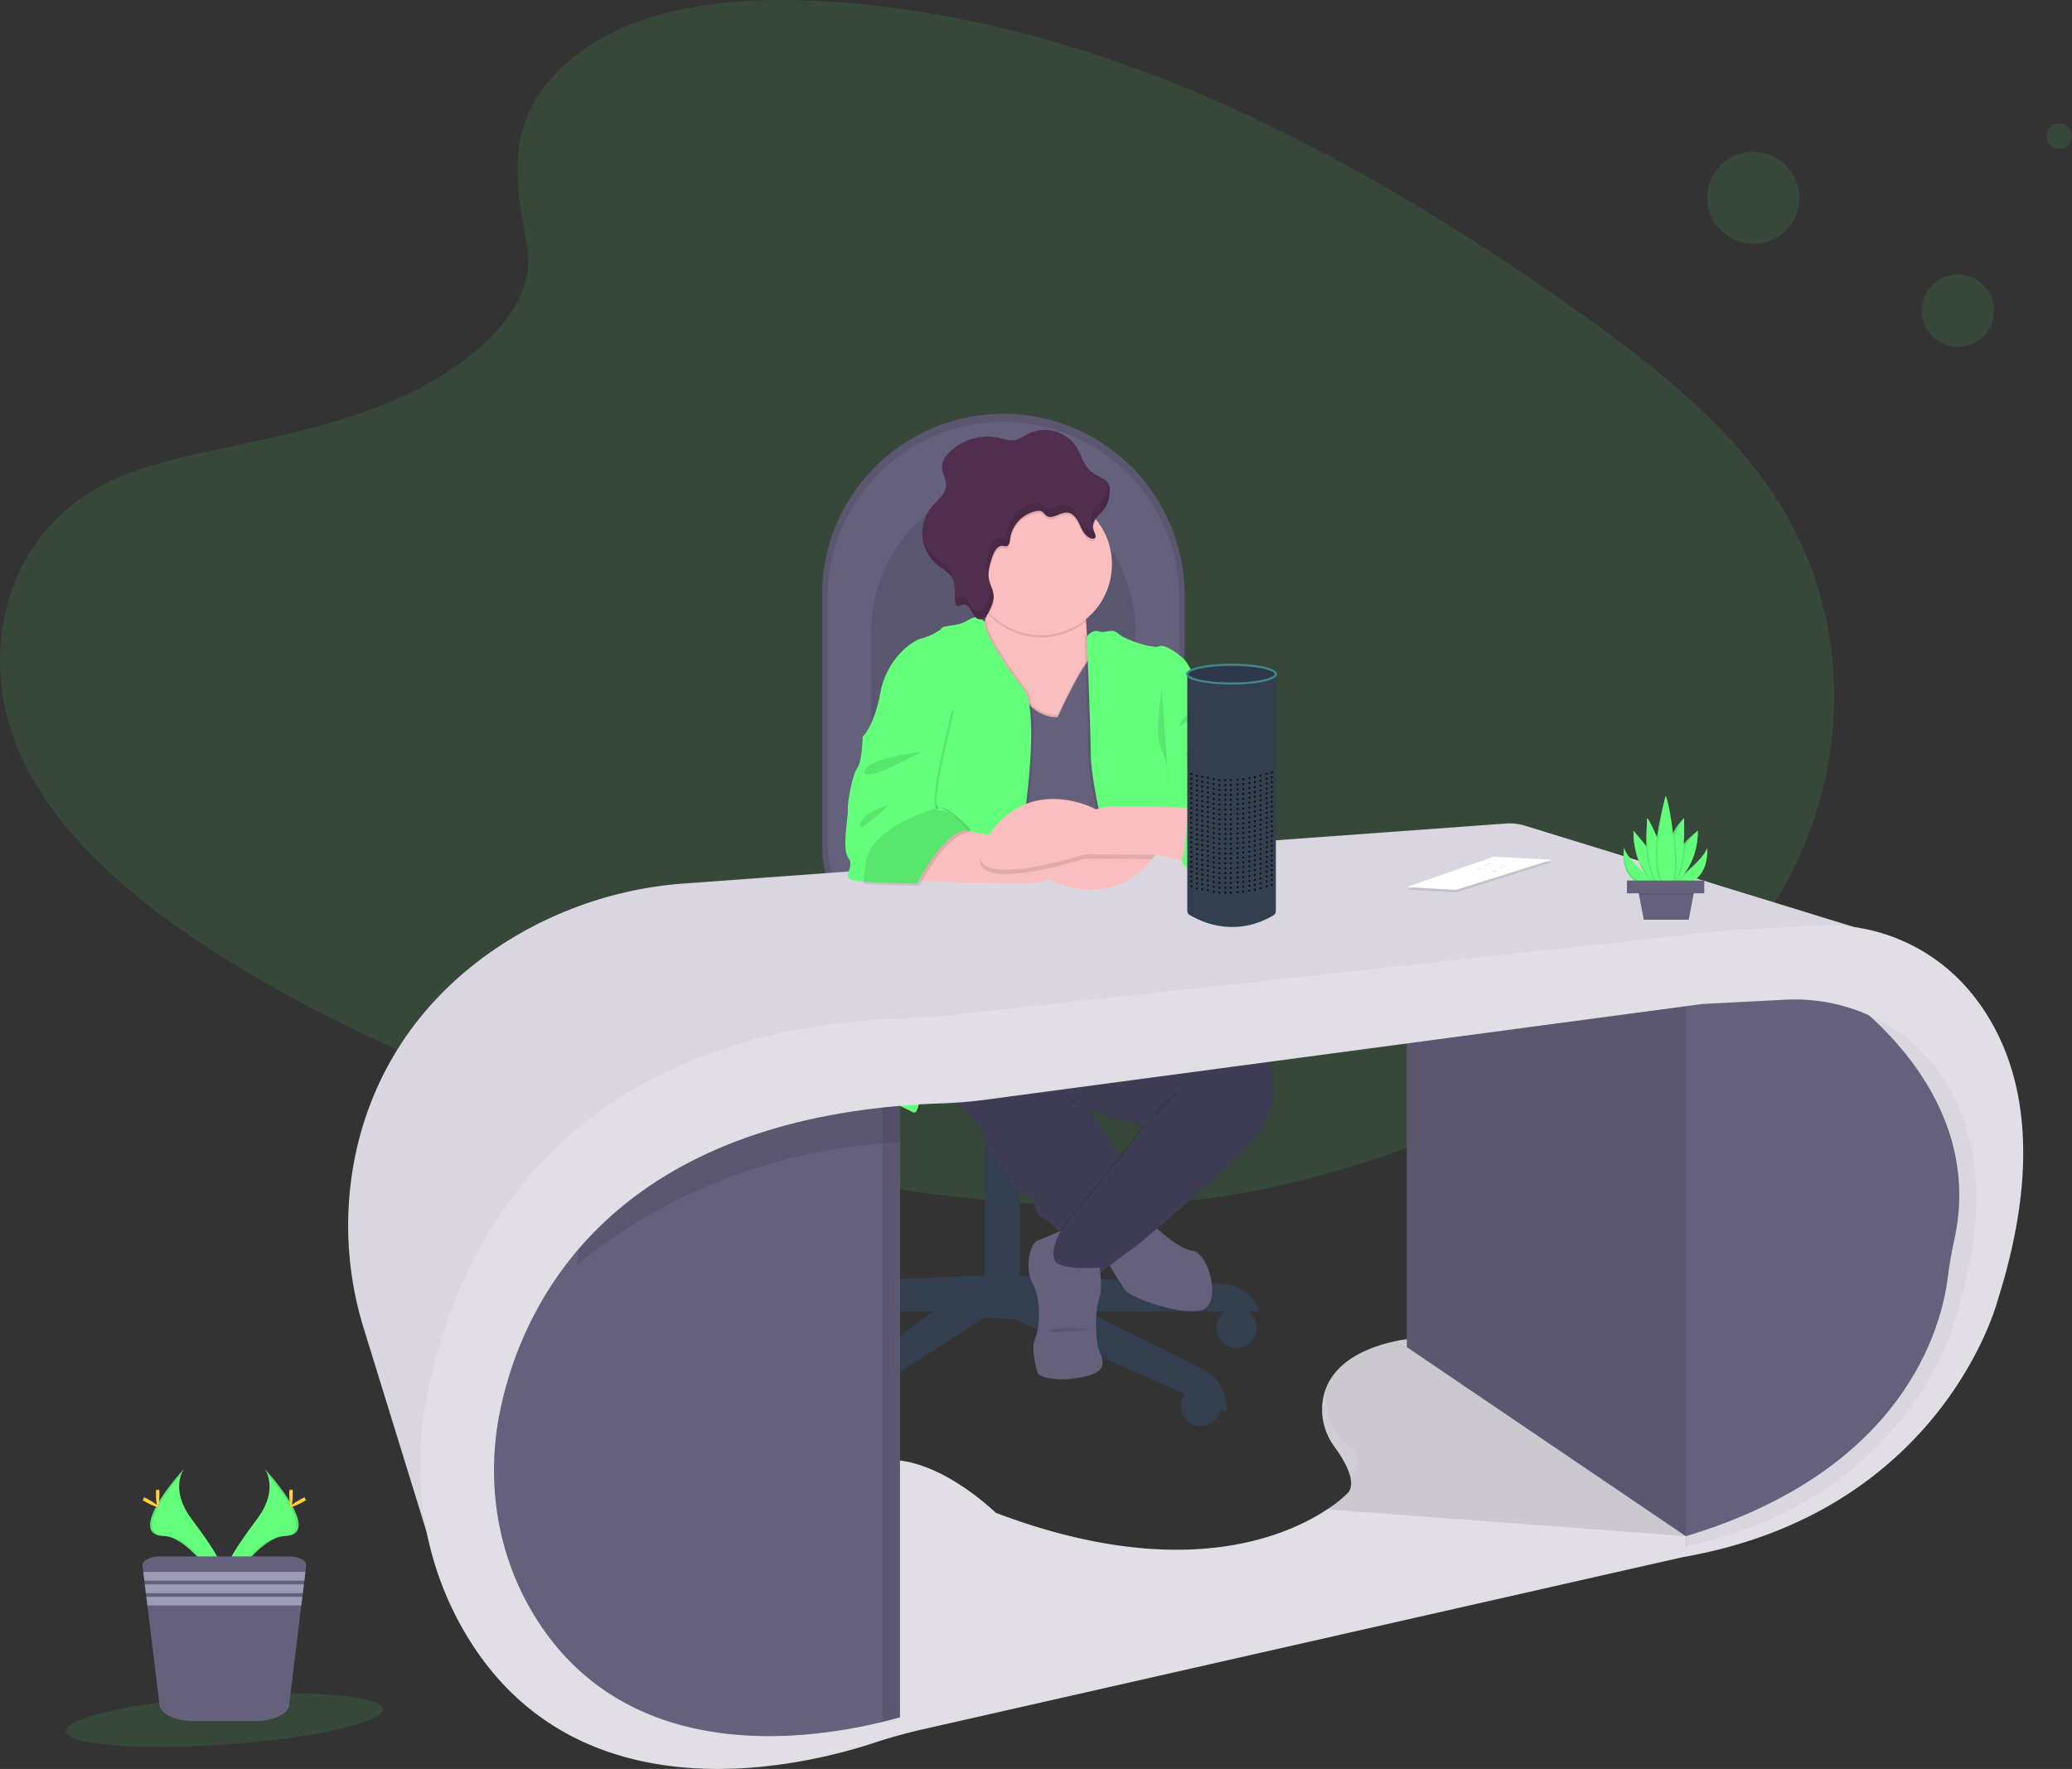 <svg xmlns="http://www.w3.org/2000/svg" data-name="Layer 1" width="972.57" height="830.55" viewBox="0 0 972.57 830.55" xmlns:xlink="http://www.w3.org/1999/xlink"><rect x="0" y="0" width="972.57" height="830.55" fill="#333333" stroke="none"/><title>voice control</title><path d="M379.55,64.39c29.21-26,75.06-31.33,116.79-29.26,131.09,6.51,249.43,69.8,351.79,141.39,37,25.91,73.53,53.84,97.59,89.53,49,72.65,34.44,173.29-33.65,233.13-23.16,20.37-51.25,36-80.07,49.81-51.26,24.61-106.57,44.36-164.75,50-41.49,4-83.49.75-124.73-4.84C427.28,578.5,314.17,543.94,219.37,484.82c-41.58-25.93-80.77-58.17-97.91-100.12s-6.17-95.12,36.29-119.95c17.56-10.27,38.55-14.9,59.11-19.26,30.25-6.41,61-12.73,88.3-25.76,28.2-13.46,61.59-39.5,56-69.29C355.18,118.47,350.37,90.39,379.55,64.39Z" transform="translate(-113.71 -34.73)" fill="#63ff7a" opacity="0.1"/><path d="M499.58,314.11V431.68a52.62,52.62,0,0,0,52.66,52.65h70.2A47.27,47.27,0,0,0,669.74,437V314.11a85.08,85.08,0,0,0-170.16,0Z" transform="translate(-113.71 -34.73)" fill="#65617d"/><path d="M499.58,314.11V431.68a52.62,52.62,0,0,0,52.66,52.65h70.2A47.27,47.27,0,0,0,669.74,437V314.11a85.08,85.08,0,0,0-170.16,0Z" transform="translate(-113.71 -34.73)" opacity="0.1"/><path d="M502.11,315.37V429.45a51.06,51.06,0,0,0,51.09,51.08h68.12a45.86,45.86,0,0,0,45.89-45.88V315.37a82.55,82.55,0,0,0-165.1,0Z" transform="translate(-113.71 -34.73)" fill="#65617d"/><path d="M522.61,332.23v94.88a45.51,45.51,0,0,0,6.89,24.29c6.94,11,18.46,18.19,31.51,18.19h51.21c12.44,0,23.34-7.27,29.4-18.19a41,41,0,0,0,5.09-20V332.23c0-37.91-27.78-68.65-62.05-68.65-17.13,0-32.64,7.68-43.87,20.11A72.26,72.26,0,0,0,522.61,332.23Z" transform="translate(-113.71 -34.73)" opacity="0.1"/><circle cx="580.45" cy="623.42" r="9.39" fill="#333f4f"/><circle cx="563.65" cy="660.16" r="9.39" fill="#333f4f"/><circle cx="396.12" cy="666.81" r="9.39" fill="#333f4f"/><circle cx="358.69" cy="618.88" r="9.39" fill="#333f4f"/><rect x="464.64" y="457.59" width="11.76" height="73.47" fill="#333f4f"/><rect x="464.64" y="519.17" width="11.76" height="11.9" fill="#333f4f" opacity="0.1"/><rect x="576.08" y="556.69" width="16.3" height="81.52" transform="translate(1054.75 1160.17) rotate(-180)" fill="#333f4f"/><path d="M474.44,637.68l106.71-4.37v17.14H457.31A18.92,18.92,0,0,1,474.44,637.68Z" transform="translate(-113.71 -34.73)" fill="#333f4f"/><path d="M687.87,637.68l-106.72-4.37v17.14H705A18.92,18.92,0,0,0,687.87,637.68Z" transform="translate(-113.71 -34.73)" fill="#333f4f"/><path d="M592.39,635.06l85.19,42a21.56,21.56,0,0,1,12,19.35v1.27l-99.5-43.38-14-1-82.74,52.83h0a21.58,21.58,0,0,1,8.91-20.49l73.83-52.28Z" transform="translate(-113.71 -34.73)" fill="#333f4f"/><path d="M578.36,492.32v7.92q3.07.12,6.29.12c1.85,0,3.67,0,5.46-.09v-7.95Z" transform="translate(-113.71 -34.73)" fill="#333f4f" opacity="0.1"/><ellipse cx="470.94" cy="450.15" rx="43.39" ry="12.69" fill="#333f4f"/><path d="M541.64,484.87a5.16,5.16,0,0,0,1.85,3.67,11.63,11.63,0,0,0,1.38,1.14c6.46,4.62,22,7.88,40.15,7.88s33.82-3.29,40.25-7.95a9.78,9.78,0,0,0,.92-.72,5.46,5.46,0,0,0,2.23-4c0-7-19.42-12.69-43.4-12.69S541.64,477.86,541.64,484.87Z" transform="translate(-113.71 -34.73)" fill="#333f4f"/><path d="M541.64,484.87a5.16,5.16,0,0,0,1.85,3.67,11.63,11.63,0,0,0,1.38,1.14c6.46,4.62,22,7.88,40.15,7.88s33.82-3.29,40.25-7.95a9.78,9.78,0,0,0,.92-.72,5.46,5.46,0,0,0,2.23-4c0-7-19.42-12.69-43.4-12.69S541.64,477.86,541.64,484.87Z" transform="translate(-113.71 -34.73)" fill="#333f4f" opacity="0.1"/><path d="M541.27,484.87a5.15,5.15,0,0,0,1.85,3.67c5.53-1.37,9.35-2.52,9.35-2.52s38.24,2.14,73.35,2.87a5.45,5.45,0,0,0,2.23-4c0-7-19.42-12.69-43.4-12.69S541.27,477.86,541.27,484.87Z" transform="translate(-113.71 -34.73)" fill="#333f4f" opacity="0.1"/><path d="M511.27,458.65a51,51,0,0,0,41.93,21.88h68.12a45.85,45.85,0,0,0,39.12-21.88Z" transform="translate(-113.71 -34.73)" fill="#333f4f" opacity="0.1"/><path d="M541.64,484.87a5.16,5.16,0,0,0,1.85,3.67,11.63,11.63,0,0,0,1.38,1.14,653.62,653.62,0,0,0,80.4-.07,9.78,9.78,0,0,0,.92-.72,5.46,5.46,0,0,0,2.23-4c0-7-19.42-12.69-43.4-12.69S541.64,477.86,541.64,484.87Z" transform="translate(-113.71 -34.73)" fill="#333f4f" opacity="0.1"/><path d="M502.64,483.71a657.47,657.47,0,0,0,164.78,0A11.53,11.53,0,0,0,679,472.18h0a11.53,11.53,0,0,0-11.53-11.53H502.64a11.53,11.53,0,0,0-11.53,11.53h0A11.53,11.53,0,0,0,502.64,483.71Z" transform="translate(-113.71 -34.73)" fill="#333f4f"/><path d="M654.51,609.29s11.37,11.64,19.13,12.75,14.14,26.06,3.33,28-31.61-5.82-34.66-9.15-14.14-23-14.14-23Z" transform="translate(-113.71 -34.73)" fill="#65617d"/><path d="M591.85,485.08s27.73,52.95,28.28,60.16S644.25,583,644.25,583L614.86,620.1s-3.88-9.43-10.53-12.76-5.27-10.81-5.27-10.81-6.93,0-11.92-8.32S576.05,571.58,576.05,568s-36.6-41.31-36.6-41.31l2.77-40.2,7.49-12.75Z" transform="translate(-113.71 -34.73)" fill="#3f3d56"/><path d="M663.94,488.13l.24.21c3.36,3,41.07,36.42,41.07,37.21s13.58,23.29-3.33,42.7-55.73,51.29-55.73,51.29-16.91,12.2-19.13,14.7-35.76,0-15.8-22.74,38.81-48.24,38.81-48.24-33.27-8-35.48-13.58,43.8-74.86,43.8-74.86Z" transform="translate(-113.71 -34.73)" opacity="0.1"/><path d="M665.05,488.13l.24.21c3.36,3,41.07,36.42,41.07,37.21s13.58,23.29-3.33,42.7-55.73,51.29-55.73,51.29-16.91,12.2-19.13,14.7-35.77,0-15.8-22.74,38.81-48.24,38.81-48.24-33.27-8-35.49-13.58-46-73.48-46-73.48l89.83-1.38Z" transform="translate(-113.71 -34.73)" fill="#3f3d56"/><path d="M569.12,339l3.32,30.22s34.1,13.59,34.94,13.31,22.73-20,19.13-33c-1.81-6.53-2.64-15.59-3-23s-.31-13.05-.31-13.05-49.63-17.75-45.19-5.55c1.61,4.43.88,9.74-.7,14.7A68.46,68.46,0,0,1,569.12,339Z" transform="translate(-113.71 -34.73)" fill="#fbbebe"/><path d="M577.29,322.61c.3.35.61.68.92,1a33.25,33.25,0,0,0,45.28,2.88c-.38-7.34-.31-13.05-.31-13.05s-49.63-17.75-45.19-5.55C579.6,312.34,578.87,317.65,577.29,322.61Z" transform="translate(-113.71 -34.73)" opacity="0.1"/><path d="M569.12,299.68a33.26,33.26,0,1,0,33.27-33.27A33.06,33.06,0,0,0,569.12,299.68Z" transform="translate(-113.71 -34.73)" fill="#fbbebe"/><path d="M610.15,370.34s13-28.88,17.47-28.88S639,490.85,639,490.85l-67.92,1.06-2.78-78.43L582.15,344S594.62,371.41,610.15,370.34Z" transform="translate(-113.71 -34.73)" opacity="0.1"/><path d="M610.15,372.56s13-28.88,17.47-28.88S639,493.06,639,493.06l-77.07,1.17,6.37-78.53,13.87-69.53S594.62,373.63,610.15,372.56Z" transform="translate(-113.71 -34.73)" opacity="0.1"/><path d="M610.15,371.45s13-28.88,17.47-28.88S639,492,639,492l-77.07,1.17,6.37-78.53,13.87-69.53S594.62,372.52,610.15,371.45Z" transform="translate(-113.71 -34.73)" fill="#65617d"/><path d="M622.79,333.5s2.33-3.41,5.66-2.3,5.82-1.94,9.15,1.11,16.63,7.21,19.13,5.82,11.36,4.72,13.31,8.32,8.31,13.31,8.31,13.31,5.55,6.65,4.72,10.26,1.94,7.76,5.26,9.42,10,18.3,10,18.3S696.52,420,704,423.87s1.94,20.8,1.94,20.8l-35.36-8.39-10-22.74s3.88,66.55,8.59,72.64,5.27,10,5.27,10-18.3,3.88-22.18,7.2-14.14-.83-14.14-.83l-10-88.44s-3.6-16.64-3.6-25.23S622.79,333.5,622.79,333.5Z" transform="translate(-113.71 -34.73)" opacity="0.1"/><path d="M623.9,333.5s2.33-3.41,5.66-2.3,5.82-1.94,9.15,1.11,16.63,7.21,19.13,5.82,11.36,4.72,13.3,8.32,8.32,13.31,8.32,13.31,5.55,6.65,4.72,10.26,1.94,7.76,5.26,9.42,10,18.3,10,18.3-1.79,22.25,5.7,26.13c1.87,1,2.93,3.13,3.46,5.83,2.15,10.86-6.76,20.8-17.83,20.46l-19-7.88-10-28.74s3.88,66.55,8.59,72.64,5.27,10,5.27,10-18.3,3.88-22.18,7.2-14.14-.83-14.14-.83l-10-88.44s-3.6-16.64-3.6-25.23S623.9,333.5,623.9,333.5Z" transform="translate(-113.71 -34.73)" fill="#63ff7a"/><path d="M685,381.66s-3.33,9.15-12.48,8.32S685,381.66,685,381.66Z" transform="translate(-113.71 -34.73)" opacity="0.1"/><path d="M676.14,367.8s-6.1,1.11-8.32,6.37S676.14,367.8,676.14,367.8Z" transform="translate(-113.71 -34.73)" opacity="0.1"/><path d="M659,358.37c0,1.11-3.89,20.52,0,28.56s3.32,17.47,3.32,17.47Z" transform="translate(-113.71 -34.73)" opacity="0.1"/><path d="M577.11,326.82s-2.17-2.55-4.39-2.27-3.6,1.66-6.38,2.77-9.42,1.39-9.42,2.22-5.83,4.16-9.71,5-16.08,9.15-19.13,25.23-8.32,20.79-8.32,20.79L549.15,395s-22.73,96.48-25.5,103.41-3,48-3,48,18,8,22.73,10.53,2.77-23.84,12.48-39.09,20.79-37.43,20.79-37.43L593.51,433s10.82-63.21,1.67-74.86S576.28,331,577.11,326.82Z" transform="translate(-113.71 -34.73)" opacity="0.1"/><path d="M576,326.82s-2.17-2.55-4.39-2.27-3.6,1.66-6.38,2.77-9.42,1.39-9.42,2.22-5.82,4.16-9.71,5S530,343.68,527,359.76s-8.31,20.79-8.31,20.79L548,395s-22.73,96.48-25.5,103.41-3,48-3,48,18,8,22.73,10.53S545,533,554.7,517.79s20.79-37.43,20.79-37.43L592.4,433s10.82-63.21,1.67-74.86S575.17,331,576,326.82Z" transform="translate(-113.71 -34.73)" fill="#63ff7a"/><path d="M515.88,448.2c.82.13,1.87.26,3.08.37,8.88.81,26.31,1,26.31,1s13-25.79,24.12-25c0,0-10.26-11.64-14.41-10.25-.7.23-1.14-.28-1.35-1.28-1.11-5,2.73-22,2.73-22l5.27-23-30.5,7.48c-2.77.56-11.37,5-11.37,5s-.27,11.92-2.49,14.7-4.71,16.08-4.44,19.4-3.05,18.86.28,23S509,447.09,515.88,448.2Z" transform="translate(-113.71 -34.73)" opacity="0.1"/><path d="M629.83,629.8s1.67,9.15-.27,15-1.67,18.58-.28,23,6.1,10.53-6.65,13.3-21.35.28-21.91-1.94-3.32-11.09-1.11-16.08,3-18-1.11-25.51-1.38-19.13,2.5-20.51,10.54-4.44,10.54-4.44-7.21,13-.56,15.81S629.83,629.8,629.83,629.8Z" transform="translate(-113.71 -34.73)" fill="#65617d"/><path d="M569.12,299.68a33.06,33.06,0,0,0,9.09,22.84,1.19,1.19,0,0,0,.08-.16c1-2.11,1.93-4.3,1.85-6.61-.09-2.79-1.7-5.31-2.22-8.07-.65-3.48.49-7,1.61-10.38.82-2.46,2.41-5.45,5-5.15a5.76,5.76,0,0,0,1.53.18c1.37-.21,1.65-2,1.81-3.38a15.35,15.35,0,0,1,12.53-13.16,3.88,3.88,0,0,1,2.19.15c1,.43,1.49,1.47,2.36,2.07,2.81,1.95,6.39-1.78,9.81-1.49,2.91.24,4.68,3.21,5.88,5.87s2.69,5.69,5.54,6.31a1.75,1.75,0,0,0,1.35-.15c.88-.65.27-2-.18-3-1.17-2.64-.39-4.73,1-6.61a33.26,33.26,0,0,0-59.25,20.76Z" transform="translate(-113.71 -34.73)" opacity="0.1"/><path d="M627.33,284.42c.45,1,1.07,2.38.17,3a1.68,1.68,0,0,1-1.34.15c-2.85-.61-4.35-3.65-5.55-6.31s-3-5.63-5.87-5.87c-3.42-.29-7,3.44-9.82,1.49-.86-.6-1.39-1.64-2.35-2.07a3.88,3.88,0,0,0-2.19-.14,15.35,15.35,0,0,0-12.54,13.15c-.14,1.37-.43,3.17-1.8,3.38a5.72,5.72,0,0,1-1.53-.18c-2.58-.3-4.16,2.68-5,5.14-1.12,3.37-2.26,6.91-1.61,10.39.52,2.76,2.13,5.28,2.22,8.08.07,2.3-.9,4.5-1.85,6.6s-2.52,4.56-4.8,4.26c-1.88-.24-2.91-2.23-3.81-3.9s-2.52-3.45-4.34-2.93c-.82.24-1.66.93-2.4.51a1.75,1.75,0,0,1-.7-1.21c-.89-3.87.39-8.23-1.5-11.73-1.45-2.69-4.39-4.15-6.78-6.06a19.42,19.42,0,0,1-2.63-27.8c2.56-3,6.24-5.64,6.45-9.57.15-3-1.87-5.75-1.89-8.75s1.85-5.52,4-7.51a25.83,25.83,0,0,1,23.22-6.12c2.15.52,4.31,1.32,6.5,1.05,2.55-.32,4.67-2,7-3.18a17.8,17.8,0,0,1,22.21,6c2.62,4.09,3.65,9.42,7.57,12.29,2.57,1.88,6.27,2.59,7.69,5.44.85,1.72.61,3.75.35,5.64a13.2,13.2,0,0,1-4.22,8.08C627.78,278.22,625.73,280.81,627.33,284.42Z" transform="translate(-113.71 -34.73)" fill="#512e4e"/><g opacity="0.1"><path d="M556.57,257.46a14.78,14.78,0,0,1-.59-2.31A14.5,14.5,0,0,1,556.57,257.46Z" transform="translate(-113.71 -34.73)"/><path d="M626.77,282a9,9,0,0,0-.55-1.48c-1.6-3.62.45-6.2,2.84-8.62a13.23,13.23,0,0,0,4.21-8.08,20,20,0,0,0,.24-2.56,5.49,5.49,0,0,1,.52.8c.85,1.72.61,3.75.35,5.64a13.2,13.2,0,0,1-4.22,8.08C628.34,277.65,626.72,279.59,626.77,282Z" transform="translate(-113.71 -34.73)"/><path d="M564.23,314.8c1.82-.53,3.44,1.27,4.34,2.93s1.93,3.66,3.81,3.9c2.28.29,3.85-2.17,4.8-4.26s1.93-4.3,1.85-6.6a7.77,7.77,0,0,0-.08-.83,15,15,0,0,1,1.19,4.71c.07,2.3-.9,4.5-1.85,6.6s-2.52,4.56-4.8,4.26c-1.88-.24-2.91-2.23-3.81-3.9s-2.52-3.45-4.34-2.93c-.82.24-1.66.93-2.4.51a1.75,1.75,0,0,1-.7-1.21,15.37,15.37,0,0,1-.33-2.64C562.63,315.66,563.45,315,564.23,314.8Z" transform="translate(-113.71 -34.73)"/><path d="M552.85,296.31c2.39,1.91,5.34,3.37,6.79,6.06a9.62,9.62,0,0,1,1,3.75c-1.47-2.6-4.35-4.05-6.7-5.93a19.59,19.59,0,0,1-7-11.85A19.46,19.46,0,0,0,552.85,296.31Z" transform="translate(-113.71 -34.73)"/><path d="M577.86,306.11a21.77,21.77,0,0,1-1.05-3.42c-.65-3.48.49-7,1.61-10.39.82-2.46,2.41-5.44,5-5.14a5.76,5.76,0,0,0,1.53.18c1.37-.21,1.66-2,1.8-3.39a15.37,15.37,0,0,1,12.54-13.14,3.79,3.79,0,0,1,2.19.14c1,.43,1.49,1.47,2.35,2.07,2.82,2,6.4-1.78,9.82-1.49,2.9.24,4.68,3.21,5.88,5.87s2.7,5.69,5.54,6.31a1.68,1.68,0,0,0,1.34-.15,1.08,1.08,0,0,0,.44-.83,6.55,6.55,0,0,0,.5,1.69c.45,1,1.07,2.38.17,3a1.68,1.68,0,0,1-1.34.15c-2.85-.61-4.35-3.65-5.55-6.31s-3-5.63-5.87-5.87c-3.42-.29-7,3.44-9.82,1.49-.86-.6-1.39-1.64-2.35-2.07a3.88,3.88,0,0,0-2.19-.14,15.35,15.35,0,0,0-12.54,13.15c-.14,1.37-.43,3.17-1.8,3.38a5.72,5.72,0,0,1-1.53-.18c-2.58-.3-4.16,2.68-5,5.14C578.46,299.4,577.39,302.78,577.86,306.11Z" transform="translate(-113.71 -34.73)"/></g><path d="M519,448.57c8.88.81,26.31,1,26.31,1s13-25.79,24.12-25c0,0-10.26-11.64-14.41-10.25-.7.23-1.14-.28-1.35-1.28-10.86,3.32-31.56,11.43-33.59,25.67C519.5,442.59,519.15,445.83,519,448.57Z" transform="translate(-113.71 -34.73)" opacity="0.1"/><path d="M517.85,448.57c8.88.81,26.31,1,26.31,1s13-25.79,24.12-25c0,0-10.25-11.64-14.41-10.25-.7.23-1.13-.28-1.35-1.28-10.86,3.32-31.56,11.43-33.59,25.67C518.39,442.59,518.05,445.83,517.85,448.57Z" transform="translate(-113.71 -34.73)" fill="#63ff7a"/><path d="M595.73,522.78s-25-6.1-28.83-2.77S595.73,522.78,595.73,522.78Z" transform="translate(-113.71 -34.73)" opacity="0.1"/><path d="M667.26,546.63s-10.53,6.1-11.64,11.09S667.26,546.63,667.26,546.63Z" transform="translate(-113.71 -34.73)" opacity="0.1"/><path d="M625.12,659s-14.42-2.22-18.11.18S625.12,659,625.12,659Z" transform="translate(-113.71 -34.73)" opacity="0.1"/><path d="M481.07,852.54s55.88-3,69.5-11,32.9-8,33-8L806.07,785l92.5-22,16.5-2.17-54.5-62.36-1.66-.72L778.57,663s-36,2-43.11,25.46a28.15,28.15,0,0,0-1,5.06,29.33,29.33,0,0,0,5.68,20.53c2.84,3.89,6.33,9.39,7.43,14.25.62,2.74.48,5.27-1,7.2a58.69,58.69,0,0,1-9.88,7.89c-19.59,13-69.11,34.42-155.62,1.61,0,0-37-36.5-65-21S481.07,852.54,481.07,852.54Z" transform="translate(-113.71 -34.73)" fill="#e1dee5"/><path d="M747.53,728.34c.62,2.74.48,5.27-1,7.2a58.69,58.69,0,0,1-9.88,7.89L905.07,756l-46.16-58.25L778.57,663s-36,2-43.11,25.46a28.15,28.15,0,0,0-1,5.06,29.33,29.33,0,0,0,5.68,20.53C742.94,718,746.43,723.48,747.53,728.34Z" transform="translate(-113.71 -34.73)" opacity="0.1"/><polygon points="798.36 464.31 660.36 467.31 660.36 632.5 791.36 721.31 822.86 692.31 816.36 596.31 822.86 506.81 798.36 464.31" fill="#65617d"/><path d="M990.57,472,829.45,422.39a24.2,24.2,0,0,0-9-1l-384.9,28.1a181.72,181.72,0,0,0-91.66,32.33c-24.91,17.57-49.58,44.54-61,85.37A163,163,0,0,0,284.62,659l33.95,110s-25.5-239,229-251Z" transform="translate(-113.71 -34.73)" fill="#d9d6df"/><path d="M740.1,714.09c2.84,3.89,6.33,9.39,7.43,14.25,4.36-5.05,5.3-10.75-1-15.3-7.89-5.74-10.52-15.7-11.11-24.54a28.15,28.15,0,0,0-1,5.06A29.33,29.33,0,0,0,740.1,714.09Z" transform="translate(-113.71 -34.73)" fill="#fff" opacity="0.1"/><path d="M336.07,741l19,64.5,43,42,54,11,84-15V545s-14.5-9.5-16-9.5-42,6.5-42,6.5l-91.7,65.77-3.8,2.73-41,61Z" transform="translate(-113.71 -34.73)" fill="#65617d"/><polygon points="422.36 497.81 422.36 808.81 414.26 810.26 414.26 497.81 422.36 497.81" fill="#65617d"/><polygon points="798.36 464.31 660.36 467.31 660.36 632.5 791.36 721.31 822.86 692.31 816.36 596.31 822.86 506.81 798.36 464.31" opacity="0.1"/><polygon points="422.36 497.81 422.36 808.81 414.26 810.26 414.26 497.81 422.36 497.81" opacity="0.1"/><path d="M384.57,628.54c60-49.3,126.7-56.55,151.5-57.45V545s-14.5-9.5-16-9.5-42,6.5-42,6.5l-91.7,65.77Z" transform="translate(-113.71 -34.73)" opacity="0.1"/><path d="M1051.57,602s-6.19,16.36-12.83,35.41c-5.88,16.93-12.12,36-14.67,47.59-1,4.43-3.51,9-7.06,13.47-16.19,20.55-53.5,40.46-59.94,47.53-7.85,8.62-52,14.83-52,14.83V495.54l29.5-9.5h37.5l48.5,22,25,37Z" transform="translate(-113.71 -34.73)" fill="#65617d"/><path d="M537,446.82c1.94,2.36,60.86,2.91,63.91,2.22l5.54-1.25s28.44,15.31,48-9.74c.84-1.07,1.66-2.21,2.46-3.43,19.55-29.8-45.61-8-45.61-8s-24.95.14-31.33.14h-.66c-6.63-.27-19.85-4.29-19.85-4.29S535.07,444.47,537,446.82Z" transform="translate(-113.71 -34.73)" fill="#fbbebe"/><path d="M623,437.84s24.95.14,31.33.21h.15c.84-1.07,1.66-2.21,2.46-3.43,19.55-29.8-45.61-8-45.61-8s-24.95.14-31.33.14h-.66c-.63.82-1.25,1.68-1.86,2.59C557.59,458.89,623,437.84,623,437.84Z" transform="translate(-113.71 -34.73)" opacity="0.1"/><path d="M674.78,440.58s-14.09-4.46-20.47-4.53-31.33-.2-31.33-.2-65.39,21-45.52-8.55,50.61-12.61,50.61-12.61l5.55-1.19c3.06-.66,62,.55,63.88,2.93S674.78,440.58,674.78,440.58Z" transform="translate(-113.71 -34.73)" fill="#fbbebe"/><path d="M704,423.87s-.4,19.23-13.73,20.33c-28,2.29-20.88-8.53-20.88-8.53l2.42-21.54L685,402.19s5.79,2.66,6.54,2.21S704,423.87,704,423.87Z" transform="translate(-113.71 -34.73)" fill="#63ff7a"/><path d="M514.77,448.2c.82.13,1.87.26,3.08.37,8.88.81,26.31,1,26.31,1s13-25.79,24.12-25c0,0-10.25-11.64-14.41-10.25-.7.23-1.13-.28-1.35-1.28-1.1-5,2.73-22,2.73-22l5.27-23L530,375.56c-2.77.56-11.36,5-11.36,5s-.28,11.92-2.5,14.7-4.71,16.08-4.44,19.4-3.05,18.86.28,23S507.84,447.09,514.77,448.2Z" transform="translate(-113.71 -34.73)" fill="#63ff7a"/><path d="M546.1,387.76s-25.5,2.77-26.61,9.15S546.1,387.76,546.1,387.76Z" transform="translate(-113.71 -34.73)" opacity="0.1"/><path d="M530.85,412.71c-1.66.56-11.36,3.05-13.3,8.88S530.85,412.71,530.85,412.71Z" transform="translate(-113.71 -34.73)" opacity="0.1"/><path d="M519,449.6c8.88.81,26.31,1,26.31,1s13-25.79,24.12-25c0,0-10.26-11.64-14.41-10.25-.7.23-1.14-.28-1.35-1.28-10.86,3.32-31.56,11.43-33.59,25.67C519.5,443.62,519.15,446.86,519,449.6Z" transform="translate(-113.71 -34.73)" opacity="0.1"/><path d="M712.58,351.32V462.25c0,1.91-1,2.18-2.69,3.11-5.62,3.12-19.49,8.67-36.13-.12-1.71-.9-2.76-1.21-2.76-3.14V352S692.15,360.56,712.58,351.32Z" transform="translate(-113.71 -34.73)" fill="#333f4f"/><ellipse cx="578.08" cy="316.52" rx="20.79" ry="4.42" fill="#2d394a" stroke="#40868e" stroke-miterlimit="10"/><g opacity="0.8"><circle cx="596.97" cy="362.66" r="0.47"/><circle cx="594.61" cy="363.32" r="0.47"/><circle cx="591.68" cy="364.25" r="0.47"/><circle cx="586.43" cy="365.38" r="0.47"/><circle cx="580.9" cy="366.05" r="0.47"/><circle cx="575.18" cy="366.32" r="0.47"/><circle cx="566.95" cy="365.19" r="0.47"/><circle cx="569.68" cy="365.85" r="0.47"/><circle cx="561.87" cy="364.25" r="0.47"/><circle cx="564.32" cy="364.72" r="0.47"/><circle cx="559.18" cy="363.32" r="0.47"/><circle cx="589" cy="364.92" r="0.47"/><circle cx="583.59" cy="365.85" r="0.47"/><circle cx="577.72" cy="366.32" r="0.47"/><circle cx="572.37" cy="366.32" r="0.47"/></g><g opacity="0.8"><circle cx="596.97" cy="364.95" r="0.47"/><circle cx="594.61" cy="365.62" r="0.47"/><circle cx="591.68" cy="366.55" r="0.47"/><circle cx="586.43" cy="367.68" r="0.47"/><circle cx="580.9" cy="368.35" r="0.47"/><circle cx="575.18" cy="368.61" r="0.47"/><circle cx="566.95" cy="367.48" r="0.47"/><circle cx="569.68" cy="368.15" r="0.47"/><circle cx="561.87" cy="366.55" r="0.47"/><circle cx="564.32" cy="367.02" r="0.47"/><circle cx="559.18" cy="365.62" r="0.47"/><circle cx="589" cy="367.21" r="0.47"/><circle cx="583.59" cy="368.15" r="0.47"/><circle cx="577.72" cy="368.61" r="0.47"/><circle cx="572.37" cy="368.61" r="0.47"/></g><g opacity="0.8"><circle cx="596.97" cy="367.25" r="0.47"/><circle cx="594.61" cy="367.91" r="0.47"/><circle cx="591.68" cy="368.84" r="0.47"/><circle cx="586.43" cy="369.97" r="0.47"/><circle cx="580.9" cy="370.64" r="0.47"/><circle cx="575.18" cy="370.91" r="0.47"/><circle cx="566.95" cy="369.78" r="0.47"/><circle cx="569.68" cy="370.44" r="0.47"/><circle cx="561.87" cy="368.84" r="0.47"/><circle cx="564.32" cy="369.31" r="0.47"/><circle cx="559.18" cy="367.91" r="0.47"/><circle cx="589" cy="369.51" r="0.47"/><circle cx="583.59" cy="370.44" r="0.47"/><circle cx="577.72" cy="370.91" r="0.47"/><circle cx="572.37" cy="370.91" r="0.47"/></g><g opacity="0.8"><circle cx="596.97" cy="369.55" r="0.47"/><circle cx="594.61" cy="370.21" r="0.47"/><circle cx="591.68" cy="371.14" r="0.47"/><circle cx="586.43" cy="372.27" r="0.47"/><circle cx="580.9" cy="372.94" r="0.47"/><circle cx="575.18" cy="373.2" r="0.47"/><circle cx="566.95" cy="372.07" r="0.47"/><circle cx="569.68" cy="372.74" r="0.47"/><circle cx="561.87" cy="371.14" r="0.47"/><circle cx="564.32" cy="371.61" r="0.47"/><circle cx="559.18" cy="370.21" r="0.47"/><circle cx="589" cy="371.8" r="0.47"/><circle cx="583.59" cy="372.74" r="0.47"/><circle cx="577.72" cy="373.2" r="0.47"/><circle cx="572.37" cy="373.2" r="0.47"/></g><g opacity="0.8"><circle cx="596.97" cy="371.84" r="0.47"/><circle cx="594.61" cy="372.5" r="0.47"/><circle cx="591.68" cy="373.44" r="0.47"/><circle cx="586.43" cy="374.57" r="0.47"/><circle cx="580.9" cy="375.24" r="0.47"/><circle cx="575.18" cy="375.5" r="0.47"/><circle cx="566.95" cy="374.37" r="0.47"/><circle cx="569.68" cy="375.03" r="0.47"/><circle cx="561.87" cy="373.44" r="0.47"/><circle cx="564.32" cy="373.9" r="0.47"/><circle cx="559.18" cy="372.5" r="0.47"/><circle cx="589" cy="374.1" r="0.47"/><circle cx="583.59" cy="375.03" r="0.47"/><circle cx="577.72" cy="375.5" r="0.47"/><circle cx="572.37" cy="375.5" r="0.47"/></g><g opacity="0.8"><circle cx="596.97" cy="374.14" r="0.47"/><circle cx="594.61" cy="374.8" r="0.47"/><circle cx="591.68" cy="375.73" r="0.47"/><circle cx="586.43" cy="376.86" r="0.47"/><circle cx="580.9" cy="377.53" r="0.47"/><circle cx="575.18" cy="377.79" r="0.47"/><circle cx="566.95" cy="376.66" r="0.47"/><circle cx="569.68" cy="377.33" r="0.47"/><circle cx="561.87" cy="375.73" r="0.47"/><circle cx="564.32" cy="376.2" r="0.47"/><circle cx="559.18" cy="374.8" r="0.47"/><circle cx="589" cy="376.39" r="0.47"/><circle cx="583.59" cy="377.33" r="0.47"/><circle cx="577.72" cy="377.79" r="0.47"/><circle cx="572.37" cy="377.79" r="0.47"/></g><g opacity="0.8"><circle cx="596.97" cy="376.43" r="0.47"/><circle cx="594.61" cy="377.09" r="0.47"/><circle cx="591.68" cy="378.03" r="0.47"/><circle cx="586.43" cy="379.16" r="0.47"/><circle cx="580.9" cy="379.83" r="0.47"/><circle cx="575.18" cy="380.09" r="0.47"/><circle cx="566.95" cy="378.96" r="0.47"/><circle cx="569.68" cy="379.62" r="0.47"/><circle cx="561.87" cy="378.03" r="0.47"/><circle cx="564.32" cy="378.49" r="0.47"/><circle cx="559.18" cy="377.09" r="0.47"/><circle cx="589" cy="378.69" r="0.47"/><circle cx="583.59" cy="379.62" r="0.47"/><circle cx="577.72" cy="380.09" r="0.47"/><circle cx="572.37" cy="380.09" r="0.47"/></g><g opacity="0.8"><circle cx="596.97" cy="378.73" r="0.47"/><circle cx="594.61" cy="379.39" r="0.47"/><circle cx="591.68" cy="380.32" r="0.47"/><circle cx="586.43" cy="381.45" r="0.47"/><circle cx="580.9" cy="382.12" r="0.47"/><circle cx="575.18" cy="382.39" r="0.47"/><circle cx="566.95" cy="381.26" r="0.47"/><circle cx="569.68" cy="381.92" r="0.47"/><circle cx="561.87" cy="380.32" r="0.47"/><circle cx="564.32" cy="380.79" r="0.47"/><circle cx="559.18" cy="379.39" r="0.47"/><circle cx="589" cy="380.99" r="0.47"/><circle cx="583.59" cy="381.92" r="0.47"/><circle cx="577.72" cy="382.39" r="0.47"/><circle cx="572.37" cy="382.39" r="0.47"/></g><g opacity="0.8"><circle cx="596.97" cy="381.02" r="0.47"/><circle cx="594.61" cy="381.68" r="0.47"/><circle cx="591.68" cy="382.62" r="0.47"/><circle cx="586.43" cy="383.75" r="0.47"/><circle cx="580.9" cy="384.42" r="0.47"/><circle cx="575.18" cy="384.68" r="0.47"/><circle cx="566.95" cy="383.55" r="0.47"/><circle cx="569.68" cy="384.21" r="0.47"/><circle cx="561.87" cy="382.62" r="0.47"/><circle cx="564.32" cy="383.08" r="0.47"/><circle cx="559.18" cy="381.68" r="0.47"/><circle cx="589" cy="383.28" r="0.47"/><circle cx="583.59" cy="384.21" r="0.47"/><circle cx="577.72" cy="384.68" r="0.47"/><circle cx="572.37" cy="384.68" r="0.47"/></g><g opacity="0.8"><circle cx="596.97" cy="383.32" r="0.47"/><circle cx="594.61" cy="383.98" r="0.47"/><circle cx="591.68" cy="384.91" r="0.47"/><circle cx="586.43" cy="386.04" r="0.47"/><circle cx="580.9" cy="386.71" r="0.47"/><circle cx="575.18" cy="386.98" r="0.47"/><circle cx="566.95" cy="385.85" r="0.47"/><circle cx="569.68" cy="386.51" r="0.47"/><circle cx="561.87" cy="384.91" r="0.47"/><circle cx="564.32" cy="385.38" r="0.47"/><circle cx="559.18" cy="383.98" r="0.47"/><circle cx="589" cy="385.58" r="0.47"/><circle cx="583.59" cy="386.51" r="0.47"/><circle cx="577.72" cy="386.98" r="0.47"/><circle cx="572.37" cy="386.98" r="0.47"/></g><g opacity="0.8"><circle cx="596.97" cy="385.61" r="0.47"/><circle cx="594.61" cy="386.28" r="0.47"/><circle cx="591.68" cy="387.21" r="0.47"/><circle cx="586.43" cy="388.34" r="0.47"/><circle cx="580.9" cy="389.01" r="0.47"/><circle cx="575.18" cy="389.27" r="0.47"/><circle cx="566.95" cy="388.14" r="0.47"/><circle cx="569.68" cy="388.81" r="0.47"/><circle cx="561.87" cy="387.21" r="0.47"/><circle cx="564.32" cy="387.68" r="0.47"/><circle cx="559.18" cy="386.28" r="0.47"/><circle cx="589" cy="387.87" r="0.47"/><circle cx="583.59" cy="388.81" r="0.47"/><circle cx="577.72" cy="389.27" r="0.47"/><circle cx="572.37" cy="389.27" r="0.47"/></g><g opacity="0.8"><circle cx="596.97" cy="387.91" r="0.47"/><circle cx="594.61" cy="388.57" r="0.47"/><circle cx="591.68" cy="389.5" r="0.47"/><circle cx="586.43" cy="390.63" r="0.47"/><circle cx="580.9" cy="391.3" r="0.47"/><circle cx="575.18" cy="391.57" r="0.47"/><circle cx="566.95" cy="390.44" r="0.47"/><circle cx="569.68" cy="391.1" r="0.47"/><circle cx="561.87" cy="389.5" r="0.47"/><circle cx="564.32" cy="389.97" r="0.47"/><circle cx="559.18" cy="388.57" r="0.47"/><circle cx="589" cy="390.17" r="0.47"/><circle cx="583.59" cy="391.1" r="0.47"/><circle cx="577.72" cy="391.57" r="0.47"/><circle cx="572.37" cy="391.57" r="0.47"/></g><g opacity="0.8"><circle cx="596.97" cy="390.21" r="0.47"/><circle cx="594.61" cy="390.87" r="0.47"/><circle cx="591.68" cy="391.8" r="0.47"/><circle cx="586.43" cy="392.93" r="0.47"/><circle cx="580.9" cy="393.6" r="0.47"/><circle cx="575.18" cy="393.86" r="0.47"/><circle cx="566.95" cy="392.73" r="0.47"/><circle cx="569.68" cy="393.4" r="0.47"/><circle cx="561.87" cy="391.8" r="0.47"/><circle cx="564.32" cy="392.27" r="0.47"/><circle cx="559.18" cy="390.87" r="0.47"/><circle cx="589" cy="392.46" r="0.47"/><circle cx="583.59" cy="393.4" r="0.47"/><circle cx="577.72" cy="393.86" r="0.47"/><circle cx="572.37" cy="393.86" r="0.47"/></g><g opacity="0.8"><circle cx="596.97" cy="392.5" r="0.47"/><circle cx="594.61" cy="393.16" r="0.47"/><circle cx="591.68" cy="394.1" r="0.47"/><circle cx="586.43" cy="395.23" r="0.47"/><circle cx="580.9" cy="395.9" r="0.47"/><circle cx="575.18" cy="396.16" r="0.47"/><circle cx="566.95" cy="395.03" r="0.47"/><circle cx="569.68" cy="395.69" r="0.47"/><circle cx="561.87" cy="394.1" r="0.47"/><circle cx="564.32" cy="394.56" r="0.47"/><circle cx="559.18" cy="393.16" r="0.47"/><circle cx="589" cy="394.76" r="0.47"/><circle cx="583.59" cy="395.69" r="0.47"/><circle cx="577.72" cy="396.16" r="0.47"/><circle cx="572.37" cy="396.16" r="0.47"/></g><g opacity="0.8"><circle cx="596.97" cy="394.8" r="0.47"/><circle cx="594.61" cy="395.46" r="0.47"/><circle cx="591.68" cy="396.39" r="0.47"/><circle cx="586.43" cy="397.52" r="0.47"/><circle cx="580.9" cy="398.19" r="0.47"/><circle cx="575.18" cy="398.45" r="0.47"/><circle cx="566.95" cy="397.32" r="0.47"/><circle cx="569.68" cy="397.99" r="0.47"/><circle cx="561.87" cy="396.39" r="0.47"/><circle cx="564.32" cy="396.86" r="0.47"/><circle cx="559.18" cy="395.46" r="0.47"/><circle cx="589" cy="397.05" r="0.47"/><circle cx="583.59" cy="397.99" r="0.47"/><circle cx="577.72" cy="398.45" r="0.47"/><circle cx="572.37" cy="398.45" r="0.47"/></g><g opacity="0.8"><circle cx="596.97" cy="397.09" r="0.47"/><circle cx="594.61" cy="397.75" r="0.47"/><circle cx="591.68" cy="398.69" r="0.47"/><circle cx="586.43" cy="399.82" r="0.47"/><circle cx="580.9" cy="400.49" r="0.47"/><circle cx="575.18" cy="400.75" r="0.47"/><circle cx="566.95" cy="399.62" r="0.47"/><circle cx="569.68" cy="400.28" r="0.47"/><circle cx="561.87" cy="398.69" r="0.47"/><circle cx="564.32" cy="399.15" r="0.47"/><circle cx="559.18" cy="397.75" r="0.47"/><circle cx="589" cy="399.35" r="0.47"/><circle cx="583.59" cy="400.28" r="0.47"/><circle cx="577.72" cy="400.75" r="0.47"/><circle cx="572.37" cy="400.75" r="0.47"/></g><g opacity="0.8"><circle cx="596.97" cy="399.39" r="0.47"/><circle cx="594.61" cy="400.05" r="0.47"/><circle cx="591.68" cy="400.98" r="0.47"/><circle cx="586.43" cy="402.11" r="0.47"/><circle cx="580.9" cy="402.78" r="0.47"/><circle cx="575.18" cy="403.05" r="0.47"/><circle cx="566.95" cy="401.92" r="0.47"/><circle cx="569.68" cy="402.58" r="0.47"/><circle cx="561.87" cy="400.98" r="0.47"/><circle cx="564.32" cy="401.45" r="0.47"/><circle cx="559.18" cy="400.05" r="0.47"/><circle cx="589" cy="401.65" r="0.47"/><circle cx="583.59" cy="402.58" r="0.47"/><circle cx="577.72" cy="403.05" r="0.47"/><circle cx="572.37" cy="403.05" r="0.47"/></g><g opacity="0.8"><circle cx="596.97" cy="401.68" r="0.47"/><circle cx="594.61" cy="402.34" r="0.47"/><circle cx="591.68" cy="403.28" r="0.47"/><circle cx="586.43" cy="404.41" r="0.47"/><circle cx="580.9" cy="405.08" r="0.47"/><circle cx="575.18" cy="405.34" r="0.47"/><circle cx="566.95" cy="404.21" r="0.47"/><circle cx="569.68" cy="404.87" r="0.47"/><circle cx="561.87" cy="403.28" r="0.47"/><circle cx="564.32" cy="403.74" r="0.47"/><circle cx="559.18" cy="402.34" r="0.47"/><circle cx="589" cy="403.94" r="0.47"/><circle cx="583.59" cy="404.87" r="0.47"/><circle cx="577.72" cy="405.34" r="0.47"/><circle cx="572.37" cy="405.34" r="0.47"/></g><g opacity="0.8"><circle cx="596.97" cy="403.98" r="0.47"/><circle cx="594.61" cy="404.64" r="0.47"/><circle cx="591.68" cy="405.57" r="0.47"/><circle cx="586.43" cy="406.7" r="0.47"/><circle cx="580.9" cy="407.37" r="0.47"/><circle cx="575.18" cy="407.64" r="0.47"/><circle cx="566.95" cy="406.51" r="0.47"/><circle cx="569.68" cy="407.17" r="0.47"/><circle cx="561.87" cy="405.57" r="0.47"/><circle cx="564.32" cy="406.04" r="0.47"/><circle cx="559.18" cy="404.64" r="0.47"/><circle cx="589" cy="406.24" r="0.47"/><circle cx="583.59" cy="407.17" r="0.47"/><circle cx="577.72" cy="407.64" r="0.47"/><circle cx="572.37" cy="407.64" r="0.47"/></g><g opacity="0.8"><circle cx="596.97" cy="406.27" r="0.47"/><circle cx="594.61" cy="406.94" r="0.47"/><circle cx="591.68" cy="407.87" r="0.47"/><circle cx="586.43" cy="409" r="0.47"/><circle cx="580.9" cy="409.67" r="0.47"/><circle cx="575.18" cy="409.93" r="0.47"/><circle cx="566.95" cy="408.8" r="0.47"/><circle cx="569.68" cy="409.47" r="0.47"/><circle cx="561.87" cy="407.87" r="0.47"/><circle cx="564.32" cy="408.34" r="0.47"/><circle cx="559.18" cy="406.94" r="0.47"/><circle cx="589" cy="408.53" r="0.47"/><circle cx="583.59" cy="409.47" r="0.47"/><circle cx="577.72" cy="409.93" r="0.47"/><circle cx="572.37" cy="409.93" r="0.47"/></g><g opacity="0.8"><circle cx="596.97" cy="408.57" r="0.47"/><circle cx="594.61" cy="409.23" r="0.47"/><circle cx="591.68" cy="410.16" r="0.47"/><circle cx="586.43" cy="411.29" r="0.47"/><circle cx="580.9" cy="411.96" r="0.47"/><circle cx="575.18" cy="412.23" r="0.47"/><circle cx="566.95" cy="411.1" r="0.47"/><circle cx="569.68" cy="411.76" r="0.47"/><circle cx="561.87" cy="410.16" r="0.47"/><circle cx="564.32" cy="410.63" r="0.47"/><circle cx="559.18" cy="409.23" r="0.47"/><circle cx="589" cy="410.83" r="0.47"/><circle cx="583.59" cy="411.76" r="0.47"/><circle cx="577.72" cy="412.23" r="0.47"/><circle cx="572.37" cy="412.23" r="0.47"/></g><g opacity="0.8"><circle cx="596.97" cy="410.86" r="0.47"/><circle cx="594.61" cy="411.53" r="0.47"/><circle cx="591.68" cy="412.46" r="0.47"/><circle cx="586.43" cy="413.59" r="0.47"/><circle cx="580.9" cy="414.26" r="0.47"/><circle cx="575.18" cy="414.52" r="0.47"/><circle cx="566.95" cy="413.39" r="0.47"/><circle cx="569.68" cy="414.06" r="0.47"/><circle cx="561.87" cy="412.46" r="0.47"/><circle cx="564.32" cy="412.93" r="0.47"/><circle cx="559.18" cy="411.53" r="0.47"/><circle cx="589" cy="413.12" r="0.47"/><circle cx="583.59" cy="414.06" r="0.47"/><circle cx="577.72" cy="414.52" r="0.47"/><circle cx="572.37" cy="414.52" r="0.47"/></g><g opacity="0.8"><circle cx="596.97" cy="413.16" r="0.47"/><circle cx="594.61" cy="413.82" r="0.47"/><circle cx="591.68" cy="414.76" r="0.47"/><circle cx="586.43" cy="415.89" r="0.47"/><circle cx="580.9" cy="416.56" r="0.47"/><circle cx="575.18" cy="416.82" r="0.47"/><circle cx="566.95" cy="415.69" r="0.47"/><circle cx="569.68" cy="416.35" r="0.47"/><circle cx="561.87" cy="414.76" r="0.47"/><circle cx="564.32" cy="415.22" r="0.47"/><circle cx="559.18" cy="413.82" r="0.47"/><circle cx="589" cy="415.42" r="0.47"/><circle cx="583.59" cy="416.35" r="0.47"/><circle cx="577.72" cy="416.82" r="0.47"/><circle cx="572.37" cy="416.82" r="0.47"/></g><g opacity="0.8"><circle cx="596.97" cy="415.46" r="0.47"/><circle cx="594.61" cy="416.12" r="0.47"/><circle cx="591.68" cy="417.05" r="0.47"/><circle cx="586.43" cy="418.18" r="0.47"/><circle cx="580.9" cy="418.85" r="0.47"/><circle cx="575.18" cy="419.11" r="0.47"/><circle cx="566.95" cy="417.98" r="0.47"/><circle cx="569.68" cy="418.65" r="0.47"/><circle cx="561.87" cy="417.05" r="0.47"/><circle cx="564.32" cy="417.52" r="0.47"/><circle cx="559.18" cy="416.12" r="0.47"/><circle cx="589" cy="417.71" r="0.47"/><circle cx="583.59" cy="418.65" r="0.47"/><circle cx="577.72" cy="419.11" r="0.47"/><circle cx="572.37" cy="419.11" r="0.47"/></g><circle cx="822.99" cy="92.87" r="21.63" fill="#63ff7a" opacity="0.1"/><circle cx="918.99" cy="145.87" r="17.01" fill="#63ff7a" opacity="0.1"/><circle cx="966.57" cy="63.9" r="6" fill="#63ff7a" opacity="0.1"/><path d="M237.86,724.25s7.13,9.33-3.29,23.41-19,26-15.55,34.76c0,0,15.73-26.16,28.54-26.52S252,740,237.86,724.25Z" transform="translate(-113.71 -34.73)" fill="#63ff7a"/><path d="M237.86,724.25a11.49,11.49,0,0,1,1.46,2.92c12.49,14.68,19.15,28.38,7.14,28.73-11.19.32-24.61,20.32-27.82,25.37a9.11,9.11,0,0,0,.38,1.15s15.73-26.16,28.54-26.52S252,740,237.86,724.25Z" transform="translate(-113.71 -34.73)" opacity="0.1"/><path d="M251.12,736.14c0,3.28-.37,5.94-.82,5.94s-.82-2.66-.82-5.94.46-1.74.91-1.74S251.12,732.85,251.12,736.14Z" transform="translate(-113.71 -34.73)" fill="#ffd037"/><path d="M255.67,740.06c-2.88,1.57-5.39,2.52-5.61,2.12s1.94-2,4.83-3.57,1.74-.43,2,0S258.56,738.49,255.67,740.06Z" transform="translate(-113.71 -34.73)" fill="#ffd037"/><path d="M200.17,724.25s-7.13,9.33,3.29,23.41,19,26,15.56,34.76c0,0-15.74-26.16-28.54-26.52S186.08,740,200.17,724.25Z" transform="translate(-113.71 -34.73)" fill="#63ff7a"/><path d="M200.17,724.25a11.49,11.49,0,0,0-1.46,2.92c-12.49,14.68-19.15,28.38-7.14,28.73,11.19.32,24.61,20.32,27.83,25.37a11.06,11.06,0,0,1-.38,1.15s-15.74-26.16-28.54-26.52S186.08,740,200.17,724.25Z" transform="translate(-113.71 -34.73)" opacity="0.1"/><path d="M186.91,736.14c0,3.28.37,5.94.82,5.94s.82-2.66.82-5.94-.46-1.74-.91-1.74S186.91,732.85,186.91,736.14Z" transform="translate(-113.71 -34.73)" fill="#ffd037"/><path d="M182.36,740.06c2.88,1.57,5.39,2.52,5.61,2.12s-1.94-2-4.83-3.57-1.74-.43-2,0S179.47,738.49,182.36,740.06Z" transform="translate(-113.71 -34.73)" fill="#ffd037"/><ellipse cx="219.02" cy="842.35" rx="74.6" ry="11.45" transform="translate(-172.73 -17.13) rotate(-4.05)" fill="#63ff7a" opacity="0.1"/><path d="M257.41,769.85l-.36,2.91-.5,4.12-.2,1.71-.5,4.12-.22,1.72-.5,4.11-5.71,46.8c-.51,4.18-7.33,7.43-15.57,7.43H204.18c-8.24,0-15.05-3.25-15.56-7.43l-5.72-46.8-.5-4.11-.21-1.72-.51-4.12-.2-1.71-.5-4.12-.36-2.91c-.29-2.37,3.41-4.36,8.07-4.36h60.66C254,765.49,257.7,767.48,257.41,769.85Z" transform="translate(-113.71 -34.73)" fill="#65617d"/><polygon points="143.34 738.04 142.84 742.15 67.76 742.15 67.26 738.04 143.34 738.04" fill="#9d9cb5"/><polygon points="142.63 743.87 142.13 747.99 68.48 747.99 67.97 743.87 142.63 743.87" fill="#9d9cb5"/><polygon points="141.91 749.7 141.41 753.81 69.19 753.81 68.69 749.7 141.91 749.7" fill="#9d9cb5"/><polygon points="701.13 403.44 728.45 404.83 683.42 419.01 660.36 417.68 701.13 403.44" opacity="0.1"/><polygon points="701.12 402.25 728.44 403.65 683.4 417.83 660.34 416.49 701.12 402.25" fill="#fff"/><path d="M811.61,440.08c1.07-.47,2.23.38,3.38.58.66.12,1.34,0,2,.1,1.34.16,2.68,1,4,.57Z" transform="translate(-113.71 -34.73)" fill="#d3dae1"/><path d="M810.21,440.92c1.07-.47,2.23.38,3.38.58.66.12,1.34,0,2,.1,1.34.16,2.68,1,3.95.56Z" transform="translate(-113.71 -34.73)" fill="#d3dae1"/><path d="M807,442.6c1.07-.47,2.23.38,3.39.58.65.12,1.33,0,2,.1,1.34.16,2.68,1,4,.56Z" transform="translate(-113.71 -34.73)" fill="#d3dae1"/><path d="M876.08,432.82s-3.42,15.92,11.79,17.8l.94-1.76S877,437.77,876.08,432.82Z" transform="translate(-113.71 -34.73)" fill="#63ff7a"/><path d="M893.65,448.74l-3.54.75-.35.07s-9.44-7.66-9.32-24.76a42.22,42.22,0,0,0,4.51,7.13C888.69,436.88,892.94,443.49,893.65,448.74Z" transform="translate(-113.71 -34.73)" fill="#63ff7a"/><path d="M894.84,450.38a2.22,2.22,0,0,1-1.9.24c-9.08-2.12-6-31.71-6-31.71.5.24,1.05,4,3.14,8.86C893.73,436.31,897.76,448.23,894.84,450.38Z" transform="translate(-113.71 -34.73)" fill="#63ff7a"/><path d="M915,432.82s.59,15.92-14.62,17.8l-.94-1.76S914,437.77,915,432.82Z" transform="translate(-113.71 -34.73)" fill="#63ff7a"/><path d="M910.62,424.8c.12,17.1-12.14,24.76-12.14,24.76l-.36-.07-3.53-.75c.7-5.25,5-11.86,8.69-16.81A38.47,38.47,0,0,1,910.62,424.8Z" transform="translate(-113.71 -34.73)" fill="#63ff7a"/><path d="M898.07,448.83a5.74,5.74,0,0,1-2,1.55h0a3.86,3.86,0,0,1-.75.24c-2.23.53-3-1.09-2.88-3.82.21-4.88,3.27-13.33,6-19.65a24.53,24.53,0,0,1,5.7-8.24S904,442,898.07,448.83Z" transform="translate(-113.71 -34.73)" fill="#63ff7a"/><path d="M895.53,408.53s-10.14,36-1.41,41.39S897.77,411.72,895.53,408.53Z" transform="translate(-113.71 -34.73)" fill="#63ff7a"/><path d="M876.08,432.82s-3.42,15.92,11.79,17.8l.94-1.76S877,437.77,876.08,432.82Z" transform="translate(-113.71 -34.73)" opacity="0.1"/><path d="M893.65,448.74l-3.54.75-.35.07s-9.44-7.66-9.32-24.76a42.22,42.22,0,0,0,4.51,7.13C888.69,436.88,892.94,443.49,893.65,448.74Z" transform="translate(-113.71 -34.73)" opacity="0.1"/><path d="M894.84,450.38a2.22,2.22,0,0,1-1.9.24c-9.08-2.12-6-31.71-6-31.71.5.24,1.05,4,3.14,8.86C893.73,436.31,897.76,448.23,894.84,450.38Z" transform="translate(-113.71 -34.73)" opacity="0.1"/><path d="M915,432.82s.59,15.92-14.62,17.8l-.94-1.76S914,437.77,915,432.82Z" transform="translate(-113.71 -34.73)" opacity="0.1"/><path d="M910.62,424.8c.12,17.1-12.14,24.76-12.14,24.76l-.36-.07-3.53-.75c.7-5.25,5-11.86,8.69-16.81A38.47,38.47,0,0,1,910.62,424.8Z" transform="translate(-113.71 -34.73)" opacity="0.1"/><path d="M898.07,448.83a5.74,5.74,0,0,1-2,1.55h0a3.86,3.86,0,0,1-.75.24c-2.23.53-3-1.09-2.88-3.82.21-4.88,3.27-13.33,6-19.65a24.53,24.53,0,0,1,5.7-8.24S904,442,898.07,448.83Z" transform="translate(-113.71 -34.73)" opacity="0.1"/><path d="M895.53,408.53s-10.14,36-1.41,41.39S897.77,411.72,895.53,408.53Z" transform="translate(-113.71 -34.73)" opacity="0.1"/><path d="M876.08,432.82s-2,15.92,13.2,17.8l.94-1.76S877,437.77,876.08,432.82Z" transform="translate(-113.71 -34.73)" fill="#63ff7a"/><path d="M895.06,448.74l-3.54.75-.35.07s-10.85-7.66-10.73-24.76c0,0,2.78,3,5.92,7.13C890.1,436.88,894.35,443.49,895.06,448.74Z" transform="translate(-113.71 -34.73)" fill="#63ff7a"/><path d="M895.06,448.74l-3.54.75c-3.35-2.95-4.68-10.63-5.16-17.56C890.1,436.88,894.35,443.49,895.06,448.74Z" transform="translate(-113.71 -34.73)" opacity="0.1"/><path d="M896.26,450.38a2.25,2.25,0,0,1-1.91.24c-9.08-2.12-7.42-31.71-7.42-31.71.5.24,2.47,4,4.55,8.86C895.15,436.31,899.17,448.23,896.26,450.38Z" transform="translate(-113.71 -34.73)" fill="#63ff7a"/><path d="M915,432.82s2,15.92-13.2,17.8l-.94-1.76S914,437.77,915,432.82Z" transform="translate(-113.71 -34.73)" fill="#63ff7a"/><path d="M910.62,424.8c.12,17.1-10.73,24.76-10.73,24.76l-.35-.07-3.54-.75c.7-5.25,5-11.86,8.7-16.81C907.84,427.78,910.62,424.8,910.62,424.8Z" transform="translate(-113.71 -34.73)" fill="#63ff7a"/><path d="M904.7,431.93c-.46,6.46-1.64,13.57-4.51,16.9a6.77,6.77,0,0,1-.65.66l-3.54-.75C896.7,443.49,901,436.88,904.7,431.93Z" transform="translate(-113.71 -34.73)" opacity="0.1"/><path d="M899.48,448.83a5.62,5.62,0,0,1-2,1.55h0a4,4,0,0,1-.74.24c-2.24.53-3-1.09-2.89-3.82.22-4.88,3.28-13.33,6-19.65,2-4.56,3.81-8,4.29-8.24C904.14,418.91,905.42,442,899.48,448.83Z" transform="translate(-113.71 -34.73)" fill="#63ff7a"/><path d="M896.26,450.38a2.55,2.55,0,0,1-1.44-.46c-4.27-2.66-4.36-12.65-3.34-22.15C895.15,436.31,899.17,448.23,896.26,450.38Z" transform="translate(-113.71 -34.73)" opacity="0.1"/><path d="M899.48,448.83c-.49,1.06-1.15,1.62-2,1.55h0a3,3,0,0,1-1.21-.46,6.55,6.55,0,0,1-2.42-3.12c.22-4.88,3.28-13.33,6-19.65C900.83,435.92,901.16,445.23,899.48,448.83Z" transform="translate(-113.71 -34.73)" opacity="0.1"/><path d="M895.53,408.53s-8.72,36,0,41.39S897.77,411.72,895.53,408.53Z" transform="translate(-113.71 -34.73)" fill="#63ff7a"/><polygon points="795.5 416.96 794.89 420.14 792.67 431.81 771.56 431.81 769.34 420.14 768.73 416.96 795.5 416.96" fill="#65617d"/><polygon points="795.5 416.96 794.89 420.14 769.34 420.14 768.73 416.96 795.5 416.96" opacity="0.1"/><rect x="763.66" y="413.42" width="36.31" height="6.01" fill="#65617d"/><path d="M975.07,499s71.76,45,56.06,117.4c-1.28,5.91-2.39,11.84-3.12,17.83C1025.14,657.69,1007.92,725,905.07,756v7l43.63-12.17,29.62-16.33,22.61-20.29,27.64-33.71L1041.4,653l4.7-36.22,2.67-41.36L1042.16,540l-15.59-23.07-19-14.78Z" transform="translate(-113.71 -34.73)" fill="#d9d6df"/><path d="M313.73,692.15c-6.78,36-1.52,73.45,16.18,105.56,51.61,93.62,161.29,66.07,193.65,55.45,7.7-2.53,15.5-4.72,23.4-6.51L903.4,765.87c122.67-21.33,148-120.67,148-120.67,24.29-76.62,7.64-121.26-14.34-146.56a86.77,86.77,0,0,0-70.21-29.34l-42.28,2.24-375.83,41C373.05,514.42,326.12,626.25,313.73,692.15Zm34.81,4.51C360.39,640,406.87,557.82,556.36,552.75c6.86-.24,13.71-.84,20.52-1.75L913,506.1l38.92-2c29.24-1.47,57.46,12.14,73.67,36.51,15.48,23.29,23.85,60,4.7,117.07,0,0-23.43,86.72-136.87,105.35L564.19,833.53c-7.49,1.6-14.89,3.56-22.2,5.82-29.86,9.22-129.15,32.6-177.38-45.92C346.88,764.56,341.6,729.82,348.54,696.66Z" transform="translate(-113.71 -34.73)" fill="#e1dee5"/></svg>